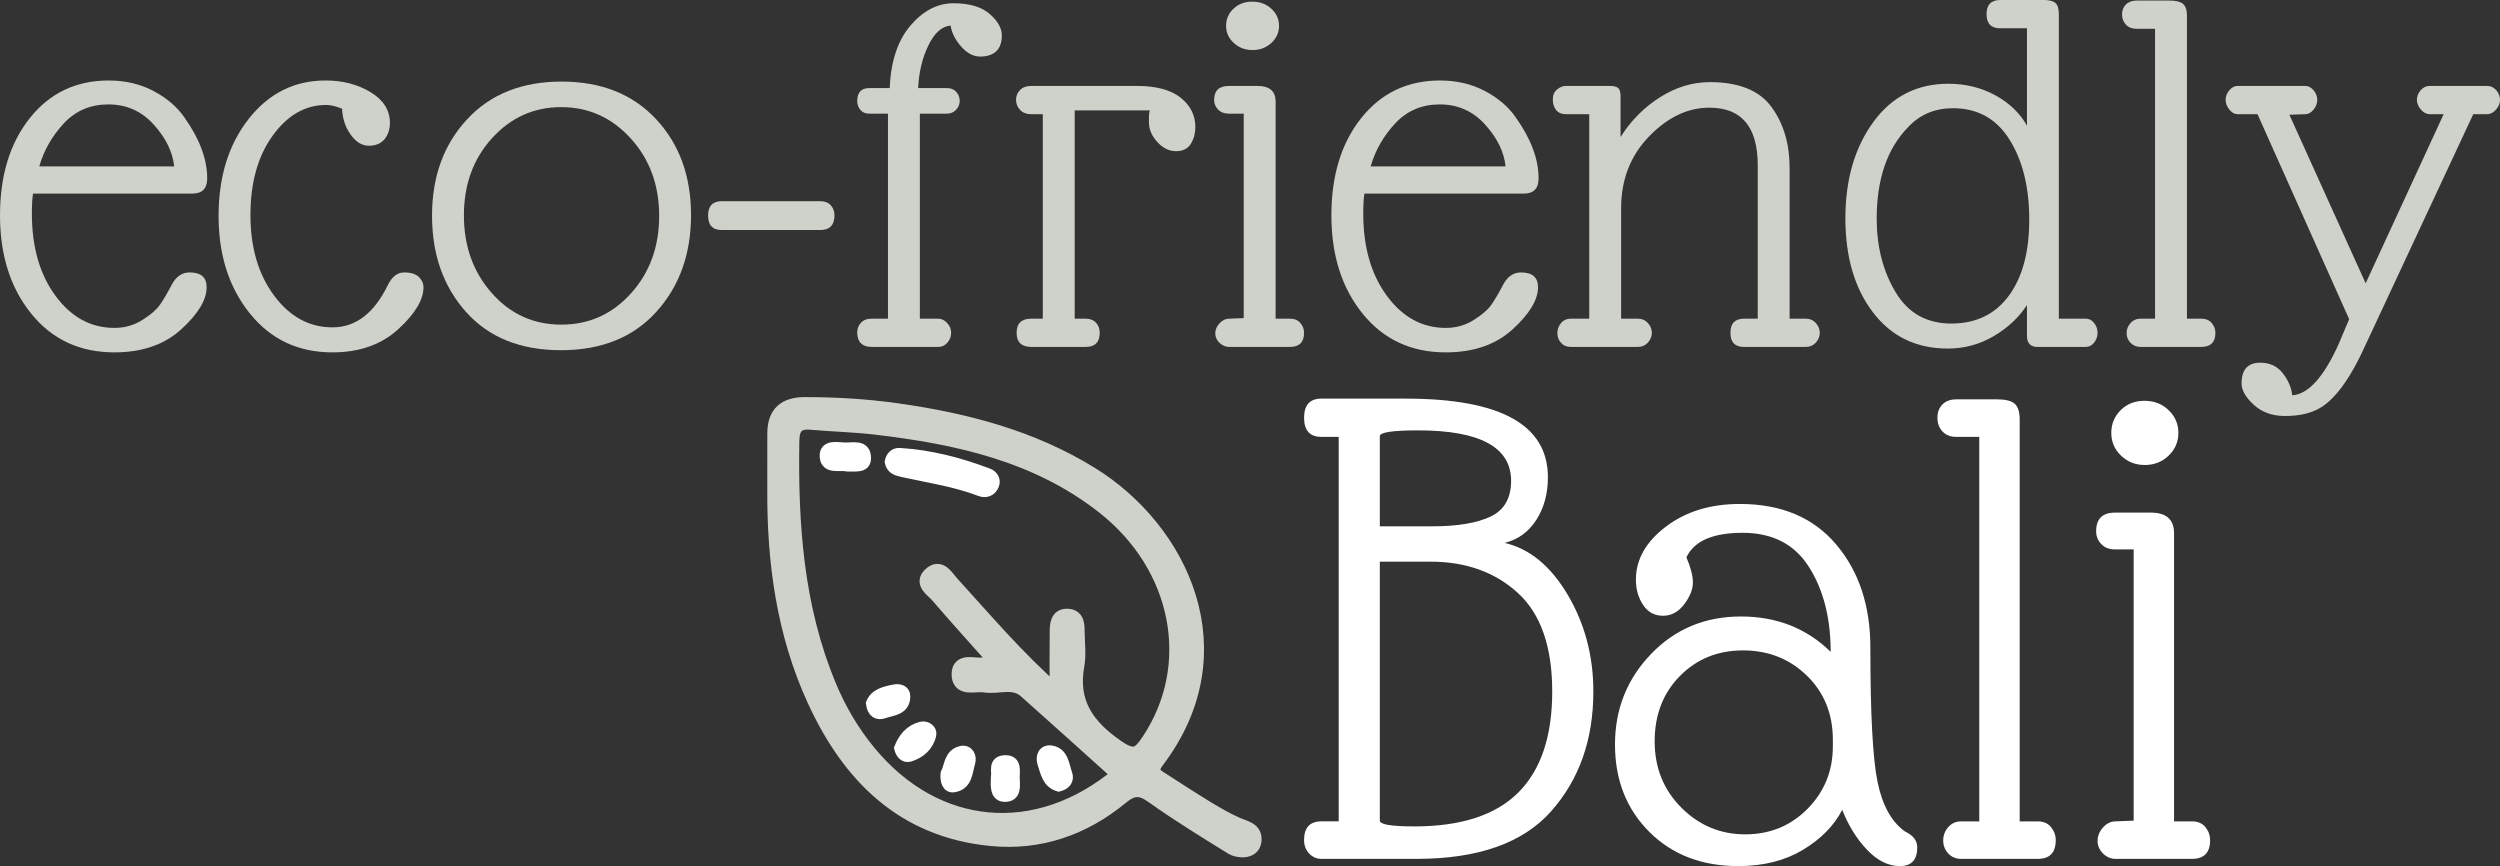 <?xml version="1.0" encoding="utf-8"?>
<!-- Generator: Adobe Illustrator 16.0.4, SVG Export Plug-In . SVG Version: 6.00 Build 0)  -->
<!DOCTYPE svg PUBLIC "-//W3C//DTD SVG 1.1//EN" "http://www.w3.org/Graphics/SVG/1.1/DTD/svg11.dtd">
<svg version="1.1" id="Layer_1" xmlns="http://www.w3.org/2000/svg" xmlns:xlink="http://www.w3.org/1999/xlink" x="0px" y="0px"
	 width="426.321px" height="147.693px" viewBox="0 0 426.321 147.693" enable-background="new 0 0 426.321 147.693"
	 xml:space="preserve">
<rect x="0" y="0" width="426.321" height="147.693" fill="#333333" stroke="none"/>
<g id="dark">
	<g>
		<path fill="#CFD2CA" d="M19.512,60.089c-5.89,0-10.614-2.193-14.172-6.583
			c-3.56-4.389-5.339-9.983-5.339-16.784c0-6.799,1.699-12.333,5.096-16.598
			c3.397-4.266,7.878-6.398,13.444-6.398c2.847,0,5.402,0.603,7.668,1.808
			c2.264,1.206,4.012,2.705,5.242,4.498c2.587,3.648,3.883,7.109,3.883,10.386
			c0,1.731-0.842,2.596-2.524,2.596H5.63C5.5,33.816,5.437,34.959,5.437,36.443
			c0,5.688,1.342,10.355,4.028,14.002c2.685,3.648,6.033,5.471,10.047,5.471
			c1.747,0,3.332-0.448,4.756-1.344c1.422-0.896,2.427-1.762,3.009-2.597
			c0.583-0.834,1.246-1.962,1.99-3.385c0.743-1.421,1.762-2.132,3.058-2.132
			c1.941,0,2.912,0.834,2.912,2.503c0,2.165-1.441,4.56-4.32,7.187
			C28.037,58.776,24.234,60.089,19.512,60.089z M26.209,21.236c-2.072-2.287-4.645-3.431-7.717-3.431
			c-3.074,0-5.615,1.083-7.62,3.246c-2.006,2.165-3.397,4.606-4.174,7.326h23.005
			C29.444,25.904,28.28,23.523,26.209,21.236z"/>
		<path fill="#CFD2CA" d="M68.918,46.458c1.165,0,2.005,0.264,2.524,0.788
			c0.517,0.526,0.777,1.098,0.777,1.715c0,2.165-1.441,4.56-4.32,7.187
			c-2.88,2.628-6.618,3.941-11.211,3.941c-5.824,0-10.517-2.209-14.075-6.63
			c-3.56-4.419-5.339-9.968-5.339-16.645c0-6.676,1.714-12.194,5.145-16.552
			c3.429-4.358,7.797-6.538,13.104-6.538c2.912,0,5.468,0.665,7.668,1.994
			c2.199,1.33,3.3,3.076,3.3,5.239c0,1.113-0.308,2.04-0.922,2.782
			c-0.616,0.742-1.505,1.113-2.669,1.113c-1.165,0-2.201-0.633-3.106-1.901
			c-0.907-1.267-1.392-2.735-1.456-4.405c-1.036-0.432-1.941-0.649-2.718-0.649
			c-3.56,0-6.601,1.748-9.125,5.239c-2.524,3.493-3.786,8.006-3.786,13.538
			c0,5.533,1.342,10.107,4.028,13.724c2.685,3.616,6.001,5.424,9.95,5.424
			c3.946,0,7.086-2.379,9.416-7.14C66.815,47.2,67.754,46.458,68.918,46.458z"/>
		<path fill="#CFD2CA" d="M73.674,36.768c0-6.645,1.99-12.115,5.97-16.413
			c3.98-4.296,9.351-6.444,16.114-6.444c6.761,0,12.134,2.133,16.113,6.398
			c3.98,4.265,5.97,9.722,5.97,16.366c0,6.646-1.975,12.147-5.921,16.506
			c-3.948,4.358-9.367,6.537-16.259,6.537s-12.279-2.163-16.162-6.491
			C75.616,48.9,73.674,43.414,73.674,36.768z M83.867,49.981c3.17,3.586,7.118,5.378,11.842,5.378
			c4.723,0,8.688-1.776,11.891-5.332c3.204-3.554,4.805-7.958,4.805-13.214
			c0-5.253-1.619-9.658-4.854-13.214c-3.237-3.554-7.183-5.332-11.843-5.332
			c-4.659,0-8.59,1.762-11.794,5.285c-3.203,3.524-4.805,7.914-4.805,13.167
			C79.11,41.977,80.695,46.397,83.867,49.981z"/>
		<path fill="#CFD2CA" d="M139.874,39.225h-16.793c-1.553,0-2.33-0.819-2.33-2.458
			c0-1.637,0.776-2.457,2.33-2.457h16.793c0.777,0,1.375,0.231,1.796,0.695
			c0.42,0.463,0.631,1.036,0.631,1.715C142.301,38.391,141.491,39.225,139.874,39.225z"/>
		<path fill="#CFD2CA" d="M155.26,4.359c2.167-2.534,4.611-3.802,7.329-3.802s4.771,0.603,6.164,1.808
			c1.391,1.206,2.087,2.427,2.087,3.663c0,1.237-0.325,2.148-0.971,2.735
			c-0.647,0.588-1.553,0.881-2.718,0.881c-1.165,0-2.25-0.571-3.252-1.715
			c-1.004-1.143-1.602-2.333-1.796-3.57c-1.489,0.125-2.751,1.252-3.786,3.385
			c-1.036,2.133-1.619,4.56-1.748,7.279h4.951c0.646,0,1.165,0.217,1.553,0.649
			c0.388,0.433,0.583,0.943,0.583,1.53c0,0.588-0.211,1.098-0.631,1.53
			c-0.422,0.433-0.922,0.649-1.505,0.649h-4.659v34.959h3.106c0.583,0,1.1,0.248,1.553,0.742
			c0.452,0.496,0.68,1.052,0.68,1.669c0,0.619-0.211,1.175-0.631,1.669
			c-0.422,0.496-0.956,0.742-1.602,0.742h-11.26c-1.684,0-2.524-0.834-2.524-2.504
			c0-0.617,0.209-1.159,0.631-1.623c0.42-0.463,1.051-0.695,1.893-0.695h2.718V19.381h-3.203
			c-0.648,0-1.15-0.216-1.505-0.649c-0.356-0.432-0.534-0.927-0.534-1.483
			c0-1.484,0.68-2.226,2.039-2.226h3.494C151.911,10.449,153.091,6.895,155.26,4.359z"/>
		<path fill="#CFD2CA" d="M183.263,18.825v35.515h1.844c0.777,0,1.375,0.232,1.796,0.695
			c0.42,0.464,0.631,1.036,0.631,1.715c0,1.608-0.81,2.411-2.427,2.411h-9.221
			c-1.684,0-2.524-0.803-2.524-2.411c0-1.606,0.84-2.411,2.524-2.411h1.941V19.474h-1.941
			c-0.842,0-1.49-0.246-1.941-0.742c-0.454-0.494-0.68-1.066-0.68-1.715
			c0-0.649,0.226-1.206,0.68-1.669c0.452-0.463,1.1-0.695,1.941-0.695h17.958
			c3.3,0,5.791,0.665,7.475,1.994c1.682,1.33,2.524,3.014,2.524,5.054
			c0,1.052-0.26,1.994-0.777,2.828c-0.519,0.835-1.359,1.252-2.524,1.252
			c-1.165,0-2.217-0.51-3.155-1.53c-0.938-1.02-1.424-2.101-1.456-3.246
			c-0.033-1.143,0.016-1.869,0.146-2.179H183.263z"/>
		<path fill="#CFD2CA" d="M212.092,19.381h-2.524c-0.776,0-1.392-0.231-1.844-0.695
			c-0.454-0.463-0.68-1.004-0.68-1.623c0-1.607,0.84-2.411,2.524-2.411h4.854
			c2.005,0,3.041,0.834,3.106,2.504v37.184h2.427c0.776,0,1.374,0.248,1.795,0.742
			c0.42,0.496,0.631,1.052,0.631,1.669c0,1.608-0.81,2.411-2.427,2.411h-10.29
			c-0.647,0-1.213-0.232-1.699-0.695c-0.485-0.464-0.728-1.004-0.728-1.623
			c0-0.617,0.243-1.189,0.728-1.715c0.485-0.524,1.051-0.788,1.699-0.788l2.427-0.093V19.381z
			 M213.548,0.279c1.293,0,2.378,0.403,3.252,1.206c0.874,0.804,1.31,1.778,1.31,2.921
			c0,1.145-0.437,2.119-1.31,2.921c-0.874,0.804-1.941,1.206-3.204,1.206
			c-1.262,0-2.33-0.401-3.203-1.206c-0.874-0.802-1.311-1.776-1.311-2.921
			c0-1.143,0.42-2.117,1.262-2.921C211.185,0.682,212.252,0.279,213.548,0.279z"/>
		<path fill="#CFD2CA" d="M246.55,60.089c-5.889,0-10.613-2.193-14.172-6.583
			c-3.56-4.389-5.339-9.983-5.339-16.784c0-6.799,1.698-12.333,5.096-16.598
			c3.397-4.266,7.878-6.398,13.444-6.398c2.847,0,5.402,0.603,7.669,1.808
			c2.265,1.206,4.012,2.705,5.241,4.498c2.588,3.648,3.883,7.109,3.883,10.386
			c0,1.731-0.842,2.596-2.523,2.596h-27.18c-0.13,0.804-0.194,1.947-0.194,3.431
			c0,5.688,1.343,10.355,4.028,14.002c2.685,3.648,6.034,5.471,10.047,5.471
			c1.747,0,3.332-0.448,4.757-1.344c1.423-0.896,2.427-1.762,3.009-2.597
			c0.583-0.834,1.245-1.962,1.99-3.385c0.743-1.421,1.763-2.132,3.058-2.132
			c1.941,0,2.912,0.834,2.912,2.503c0,2.165-1.44,4.56-4.319,7.187
			C255.076,58.776,251.274,60.089,246.55,60.089z M253.249,21.236
			c-2.072-2.287-4.645-3.431-7.717-3.431c-3.075,0-5.615,1.083-7.62,3.246
			c-2.007,2.165-3.397,4.606-4.174,7.326h23.005C256.484,25.904,255.319,23.523,253.249,21.236z"/>
		<path fill="#CFD2CA" d="M276.447,54.34h2.814c0.712,0,1.294,0.248,1.748,0.742
			c0.452,0.496,0.679,1.052,0.679,1.669c0,0.619-0.227,1.175-0.679,1.669
			c-0.454,0.496-1.036,0.742-1.748,0.742h-11.356c-0.713,0-1.279-0.232-1.699-0.695
			c-0.421-0.464-0.631-1.02-0.631-1.669c0-0.649,0.21-1.22,0.631-1.715
			c0.42-0.494,0.986-0.742,1.699-0.742h3.106V19.474h-3.98c-0.713,0-1.262-0.231-1.65-0.695
			c-0.388-0.463-0.582-1.066-0.582-1.808s0.242-1.313,0.728-1.715
			c0.485-0.401,0.986-0.603,1.505-0.603h7.475c0.711,0,1.196,0.125,1.456,0.371
			c0.258,0.248,0.389,0.711,0.389,1.391v6.955c1.747-2.782,3.979-5.038,6.697-6.77
			c2.718-1.73,5.564-2.596,8.542-2.596c4.917,0,8.412,1.407,10.483,4.219
			c2.07,2.813,3.106,6.291,3.106,10.432v25.686h2.718c0.712,0,1.294,0.248,1.748,0.742
			c0.451,0.496,0.679,1.052,0.679,1.669c0,0.619-0.228,1.175-0.679,1.669
			c-0.454,0.496-1.036,0.742-1.748,0.742h-10.483c-1.553,0-2.329-0.803-2.329-2.411
			c0-1.606,0.776-2.411,2.329-2.411h2.33V28.19c0-6.552-2.752-9.83-8.251-9.83
			c-3.688,0-7.12,1.639-10.29,4.915c-3.171,3.277-4.756,7.357-4.756,12.24V54.34z"/>
		<path fill="#CFD2CA" d="M351.093,54.34h4.562c0.582,0,1.067,0.248,1.456,0.742
			c0.388,0.496,0.582,1.052,0.582,1.669c0,0.619-0.194,1.175-0.582,1.669
			c-0.389,0.496-0.874,0.742-1.456,0.742h-8.154c-1.23,0-1.845-0.617-1.845-1.854v-5.286
			c-1.424,2.165-3.333,3.941-5.727,5.332c-2.396,1.391-4.984,2.086-7.766,2.086
			c-5.372,0-9.627-2.055-12.765-6.167c-3.14-4.11-4.708-9.459-4.708-16.042
			c0-6.584,1.585-12.055,4.757-16.413c3.17-4.358,7.44-6.537,12.812-6.537
			c2.912,0,5.565,0.649,7.96,1.947c2.394,1.298,4.206,3.029,5.436,5.192V4.823h-4.562
			c-1.554,0-2.33-0.803-2.33-2.411c0-1.606,0.776-2.411,2.33-2.411h7.474
			c0.906,0,1.554,0.171,1.941,0.51c0.389,0.34,0.583,0.974,0.583,1.901V54.34z M323.234,49.796
			c2.136,3.586,5.306,5.378,9.513,5.378c4.206,0,7.475-1.576,9.805-4.729
			c2.329-3.153,3.494-7.479,3.494-12.982c0-5.501-1.116-10.045-3.349-13.631
			c-2.232-3.584-5.453-5.378-9.659-5.378c-3.105,0-5.663,1.083-7.668,3.246
			c-3.56,3.648-5.339,8.841-5.339,15.579C320.031,42.039,321.098,46.211,323.234,49.796z"/>
		<path fill="#CFD2CA" d="M367.498,4.916h-3.105c-0.777,0-1.393-0.232-1.845-0.695
			c-0.453-0.464-0.68-1.051-0.68-1.762c0-0.71,0.227-1.282,0.68-1.715
			c0.452-0.432,1.067-0.649,1.845-0.649h5.532c1.1,0,1.877,0.185,2.33,0.556
			c0.452,0.371,0.68,1.052,0.68,2.04v51.65h2.427c0.776,0,1.374,0.248,1.796,0.742
			c0.42,0.496,0.631,1.052,0.631,1.669c0,1.608-0.811,2.411-2.427,2.411H365.071
			c-0.713,0-1.295-0.232-1.747-0.695c-0.453-0.464-0.68-1.02-0.68-1.669
			c0-0.649,0.227-1.22,0.68-1.715c0.452-0.494,1.034-0.742,1.747-0.742h2.427V4.916z"/>
		<path fill="#CFD2CA" d="M381.571,19.474c-0.519,0-0.987-0.262-1.407-0.788
			c-0.422-0.524-0.631-1.081-0.631-1.669c0-0.587,0.209-1.127,0.631-1.623
			c0.42-0.494,0.889-0.742,1.407-0.742h11.552c0.518,0,0.985,0.248,1.407,0.742
			c0.42,0.496,0.631,1.036,0.631,1.623c0,0.588-0.211,1.145-0.631,1.669
			c-0.422,0.526-0.89,0.788-1.407,0.788l-2.718,0.093l13.007,28.746l13.299-28.839h-2.33
			c-0.582,0-1.101-0.262-1.553-0.788c-0.453-0.524-0.68-1.081-0.68-1.669
			c0-0.587,0.21-1.127,0.631-1.623c0.421-0.494,0.954-0.742,1.602-0.742h9.707
			c0.646,0,1.181,0.248,1.602,0.742c0.421,0.496,0.632,1.036,0.632,1.623
			c0,0.588-0.228,1.145-0.68,1.669c-0.454,0.526-0.971,0.788-1.554,0.788h-2.329l-18.443,39.502
			c-2.718,5.996-5.501,9.644-8.349,10.942c-1.424,0.68-3.203,1.02-5.338,1.02
			c-2.136,0-3.9-0.634-5.291-1.901c-1.392-1.268-2.087-2.489-2.087-3.663
			c0-2.35,1.068-3.524,3.203-3.524c1.617,0,2.896,0.603,3.835,1.809
			c0.937,1.205,1.471,2.457,1.602,3.755c2.718-0.186,5.339-3.06,7.862-8.624l1.845-4.358
			l-15.629-34.959H381.571z"/>
	</g>
	<g>
		<path fill="#FFFFFF" d="M228.287,74.498h-2.953c-1.968,0-2.952-1.086-2.952-3.26
			c0-2.172,0.984-3.26,2.952-3.26h14.394c16.155,0,24.234,4.471,24.234,13.408
			c0,2.789-0.657,5.209-1.969,7.259c-1.312,2.051-3.117,3.363-5.412,3.937
			c4.263,0.983,7.852,3.937,10.764,8.856c2.91,4.921,4.367,10.416,4.367,16.484
			c0,8.202-2.398,15.008-7.196,20.421s-12.446,8.119-22.943,8.119H225.333
			c-0.82,0-1.518-0.308-2.091-0.923c-0.575-0.615-0.861-1.372-0.861-2.275
			c0-2.132,0.984-3.198,2.952-3.198h2.953V74.498z M235.298,89.751h8.98
			c4.263,0,7.565-0.554,9.902-1.66c2.338-1.107,3.506-3.137,3.506-6.09
			c0-5.739-5.289-8.611-15.869-8.611c-4.348,0-6.52,0.329-6.52,0.984V89.751z M235.298,95.78v44.163
			c0,0.657,1.968,0.983,5.904,0.983c7.954,0,13.859-1.926,17.715-5.781
			c3.854-3.854,5.782-9.596,5.782-17.223s-1.949-13.225-5.844-16.791
			c-3.896-3.568-8.878-5.352-14.946-5.352H235.298z"/>
		<path fill="#FFFFFF" d="M296.683,85.938c7.053,0,12.526,2.297,16.423,6.89
			c3.895,4.594,5.844,10.456,5.844,17.591c0,11.317,0.409,18.966,1.229,22.942
			c0.819,3.979,2.378,6.787,4.675,8.427c1.394,0.657,2.092,1.559,2.092,2.706
			c0,2.132-0.984,3.199-2.953,3.199c-1.968,0-3.834-0.923-5.597-2.769
			c-1.765-1.845-3.18-4.121-4.244-6.827c-1.396,2.706-3.629,4.982-6.704,6.827
			c-3.076,1.846-6.747,2.769-11.011,2.769c-6.233,0-11.298-1.947-15.192-5.844
			c-3.896-3.895-5.843-8.857-5.843-14.885c0-6.028,2.049-11.174,6.15-15.438
			c4.1-4.264,9.205-6.397,15.315-6.397c6.108,0,11.214,2.011,15.315,6.028
			c0-5.739-1.229-10.559-3.69-14.454c-2.46-3.895-6.233-5.844-11.317-5.844
			c-5.086,0-8.284,1.396-9.595,4.183c0.737,1.723,1.106,3.158,1.106,4.306
			c0,1.149-0.492,2.38-1.476,3.69c-0.984,1.312-2.195,1.968-3.629,1.968
			c-1.437,0-2.564-0.615-3.384-1.845c-0.82-1.23-1.229-2.664-1.229-4.306
			c0-3.444,1.701-6.458,5.104-9.042C287.476,87.23,291.68,85.938,296.683,85.938z M282.167,126.411
			c0,4.512,1.517,8.284,4.552,11.317c3.033,3.035,6.662,4.552,10.887,4.552
			c4.223,0,7.77-1.455,10.641-4.367c2.87-2.91,4.306-6.458,4.306-10.641v-1.107
			c0-4.429-1.476-8.077-4.429-10.948c-2.952-2.87-6.581-4.306-10.887-4.306
			s-7.895,1.457-10.764,4.367C283.601,118.19,282.167,121.901,282.167,126.411z"/>
		<path fill="#FFFFFF" d="M337.523,74.498h-3.937c-0.983,0-1.765-0.308-2.337-0.923
			c-0.575-0.615-0.861-1.394-0.861-2.337c0-0.942,0.286-1.701,0.861-2.275
			c0.572-0.573,1.354-0.861,2.337-0.861h7.013c1.394,0,2.377,0.246,2.952,0.738
			c0.572,0.492,0.861,1.396,0.861,2.706v68.521h3.075c0.984,0,1.741,0.328,2.275,0.983
			c0.533,0.657,0.8,1.396,0.8,2.215c0,2.134-1.026,3.198-3.075,3.198h-13.04
			c-0.903,0-1.642-0.308-2.214-0.923c-0.575-0.615-0.861-1.353-0.861-2.214s0.286-1.619,0.861-2.276
			c0.572-0.655,1.311-0.983,2.214-0.983h3.075V74.498z"/>
		<path fill="#FFFFFF" d="M363.848,93.688h-3.199c-0.983,0-1.765-0.308-2.337-0.922
			c-0.575-0.615-0.861-1.332-0.861-2.153c0-2.132,1.065-3.198,3.198-3.198h6.151
			c2.541,0,3.854,1.107,3.937,3.321v49.33h3.075c0.984,0,1.741,0.328,2.276,0.983
			c0.532,0.657,0.799,1.396,0.799,2.215c0,2.134-1.026,3.198-3.075,3.198h-13.04
			c-0.82,0-1.537-0.308-2.152-0.923s-0.923-1.332-0.923-2.152c0-0.819,0.308-1.578,0.923-2.276
			c0.615-0.695,1.332-1.045,2.152-1.045l3.076-0.123V93.688z M365.693,68.347
			c1.64,0,3.014,0.534,4.121,1.599c1.107,1.067,1.661,2.358,1.661,3.875
			c0,1.519-0.554,2.81-1.661,3.875c-1.107,1.067-2.46,1.599-4.06,1.599s-2.952-0.532-4.06-1.599
			c-1.107-1.065-1.66-2.356-1.66-3.875c0-1.517,0.532-2.808,1.599-3.875
			C362.699,68.881,364.051,68.347,365.693,68.347z"/>
	</g>
	<g>
		<path fill-rule="evenodd" clip-rule="evenodd" fill="#CFD2CA" stroke="#CFD2CA" stroke-width="2.6" stroke-miterlimit="10" d="
			M132.149,73.939c0.003-3.433,1.727-4.931,5.153-4.924c5.213,0.011,10.396,0.305,15.554,1.034
			c11.717,1.651,22.988,4.547,33.208,10.873c15.295,9.467,25.279,30.178,11.207,48.776
			c-1.519,2.007-0.305,2.58,0.999,3.421c5.989,3.858,9.326,6.049,12.634,7.537
			c1.307,0.588,3.166,0.784,2.913,2.784c-0.244,1.926-2.795,1.587-3.696,1.024
			c-4.538-2.818-9.109-5.611-13.455-8.71c-2.117-1.511-3.458-1.541-5.518,0.16
			c-6.38,5.255-13.816,7.86-22.104,7.061c-15.021-1.451-24.208-10.724-30.139-23.683
			c-5.165-11.286-6.825-23.377-6.758-35.709C132.148,80.368,132.146,77.154,132.149,73.939z
			 M174.939,117.754c-2.098-1.863-4.7-0.593-7.041-0.968c-1.63-0.261-4.349,0.855-4.323-1.846
			c0.021-2.407,2.599-1.29,4.105-1.535c0.594-0.1,1.218-0.018,2.782-0.018
			c-3.852-4.323-7.269-8.076-10.571-11.927c-0.791-0.923-2.681-1.971-1.271-3.37
			c1.662-1.654,2.665,0.333,3.619,1.383c5.641,6.192,11.043,12.612,18.051,18.811
			c0-3.99-0.025-7.262,0.013-10.53c0.015-1.228,0.069-2.725,1.759-2.646
			c1.646,0.074,1.594,1.557,1.605,2.791c0.016,1.838,0.281,3.729-0.042,5.51
			c-1.178,6.439,1.703,10.477,6.844,14.035c2.94,2.032,3.876,1.293,5.487-1.128
			c8.542-12.828,5.32-29.747-7.778-39.994c-11.402-8.92-24.916-11.858-38.846-13.5
			c-3.647-0.429-7.335-0.508-10.998-0.835c-2.384-0.215-3.283,0.791-3.322,3.149
			c-0.241,14.311,0.723,28.423,6.312,41.852c1.716,4.125,3.953,7.93,6.797,11.372
			c11.478,13.894,28.752,15.462,42.78,3.712C185.399,127.131,180.19,122.416,174.939,117.754z"/>
		<path fill-rule="evenodd" clip-rule="evenodd" fill="#FFFFFF" stroke="#FFFFFF" stroke-width="2" stroke-miterlimit="10" d="
			M151.867,78.76c0.213,1.094,1.029,1.371,1.984,1.584c4.454,0.986,8.993,1.638,13.291,3.278
			c0.965,0.369,1.853,0.051,2.245-0.967c0.334-0.864-0.224-1.546-0.929-1.812
			c-4.859-1.839-9.854-3.147-15.063-3.454C152.552,77.338,152.038,77.925,151.867,78.76z"/>
		<path fill-rule="evenodd" clip-rule="evenodd" fill="#FFFFFF" stroke="#FFFFFF" stroke-width="2" stroke-miterlimit="10" d="
			M161.393,131.931c-0.116,1.192,0.207,2.329,1.226,2.184c2.247-0.32,2.218-2.53,2.702-4.152
			c0.272-0.915-0.246-2.01-1.391-1.761C161.944,128.638,162.054,130.689,161.393,131.931z"/>
		<path fill-rule="evenodd" clip-rule="evenodd" fill="#FFFFFF" stroke="#FFFFFF" stroke-width="2" stroke-miterlimit="10" d="
			M144.549,79.405c1.197-0.058,2.98,0.357,2.986-1.262c0.008-2.295-2.135-1.618-3.524-1.683
			c-1.285-0.062-3.357-0.517-3.229,1.405C140.923,79.94,143.182,79.102,144.549,79.405z"/>
		<path fill-rule="evenodd" clip-rule="evenodd" fill="#FFFFFF" stroke="#FFFFFF" stroke-width="2" stroke-miterlimit="10" d="
			M153.478,127.583c0.247,0.97,0.855,1.562,1.646,1.311c1.778-0.568,3.154-1.773,3.547-3.641
			c0.161-0.758-0.759-1.394-1.546-1.195C155.239,124.53,154.136,125.915,153.478,127.583z"/>
		<path fill-rule="evenodd" clip-rule="evenodd" fill="#FFFFFF" stroke="#FFFFFF" stroke-width="2" stroke-miterlimit="10" d="
			M148.662,119.956c0.2,1.551,1.073,1.906,2.013,1.567c1.462-0.525,3.547-0.49,3.555-2.795
			c0.005-0.978-0.939-1.151-1.686-1.012C150.923,118.019,149.288,118.4,148.662,119.956z"/>
		<path fill-rule="evenodd" clip-rule="evenodd" fill="#FFFFFF" stroke="#FFFFFF" stroke-width="2" stroke-miterlimit="10" d="
			M180.542,133.985c1.137-0.304,1.674-1.036,1.312-2.016c-0.542-1.465-0.596-3.484-2.532-3.836
			c-1.296-0.236-1.812,0.856-1.403,2.069C178.427,131.717,178.707,133.456,180.542,133.985z"/>
		<path fill-rule="evenodd" clip-rule="evenodd" fill="#FFFFFF" stroke="#FFFFFF" stroke-width="2" stroke-miterlimit="10" d="
			M169.977,132.454c-0.078,1.654-0.151,3.282,1.371,3.288c1.946,0.005,1.559-1.859,1.543-3.149
			c-0.012-1.118,0.382-2.784-1.376-2.811C169.34,129.754,170.209,131.695,169.977,132.454z"/>
	</g>
</g>
<g id="light" display="none">
	<g display="inline">
		<path fill="#515C3E" d="M19.511,60.088c-5.89,0-10.614-2.193-14.172-6.583C1.779,49.116,0,43.521,0,36.72
			c0-6.799,1.699-12.333,5.096-16.598c3.397-4.266,7.878-6.398,13.444-6.398
			c2.847,0,5.402,0.603,7.668,1.808c2.264,1.206,4.012,2.705,5.242,4.498
			c2.587,3.648,3.883,7.109,3.883,10.386c0,1.731-0.842,2.596-2.524,2.596H5.63
			c-0.13,0.804-0.194,1.947-0.194,3.431c0,5.688,1.342,10.355,4.028,14.002
			c2.685,3.648,6.033,5.471,10.047,5.471c1.747,0,3.332-0.448,4.756-1.344
			c1.422-0.896,2.427-1.762,3.009-2.597c0.583-0.834,1.246-1.962,1.99-3.385
			c0.743-1.421,1.762-2.132,3.058-2.132c1.941,0,2.912,0.834,2.912,2.503
			c0,2.165-1.441,4.56-4.32,7.187C28.037,58.775,24.234,60.088,19.511,60.088z M26.209,21.235
			c-2.072-2.287-4.645-3.431-7.717-3.431c-3.074,0-5.615,1.083-7.62,3.246
			c-2.006,2.165-3.397,4.606-4.174,7.326h23.005C29.444,25.903,28.279,23.522,26.209,21.235z"/>
		<path fill="#515C3E" d="M68.918,46.457c1.165,0,2.005,0.264,2.524,0.788
			c0.517,0.526,0.777,1.098,0.777,1.715c0,2.165-1.441,4.56-4.32,7.187
			c-2.88,2.628-6.618,3.941-11.211,3.941c-5.824,0-10.517-2.209-14.075-6.63
			c-3.56-4.419-5.339-9.968-5.339-16.645c0-6.676,1.714-12.194,5.145-16.552
			c3.429-4.358,7.797-6.538,13.104-6.538c2.912,0,5.468,0.665,7.668,1.994
			c2.199,1.33,3.3,3.076,3.3,5.239c0,1.113-0.308,2.04-0.922,2.782
			c-0.616,0.742-1.505,1.113-2.669,1.113c-1.165,0-2.201-0.633-3.106-1.901
			c-0.907-1.267-1.392-2.735-1.456-4.405c-1.036-0.432-1.941-0.649-2.718-0.649
			c-3.56,0-6.601,1.748-9.125,5.239c-2.524,3.493-3.786,8.006-3.786,13.538
			c0,5.533,1.342,10.107,4.028,13.724c2.685,3.616,6.001,5.424,9.95,5.424
			c3.946,0,7.086-2.379,9.416-7.14C66.814,47.199,67.753,46.457,68.918,46.457z"/>
		<path fill="#515C3E" d="M73.674,36.767c0-6.645,1.99-12.115,5.97-16.413
			c3.98-4.296,9.351-6.444,16.114-6.444c6.761,0,12.134,2.133,16.113,6.398
			c3.98,4.265,5.97,9.722,5.97,16.366c0,6.646-1.975,12.147-5.921,16.506
			c-3.948,4.358-9.367,6.537-16.259,6.537s-12.279-2.163-16.162-6.491
			C75.615,48.899,73.674,43.413,73.674,36.767z M83.866,49.98c3.17,3.586,7.118,5.378,11.842,5.378
			c4.723,0,8.688-1.776,11.891-5.332c3.204-3.554,4.805-7.958,4.805-13.214
			c0-5.253-1.619-9.658-4.854-13.214c-3.237-3.554-7.183-5.332-11.843-5.332
			c-4.659,0-8.59,1.762-11.794,5.285c-3.203,3.524-4.805,7.914-4.805,13.167
			C79.11,41.976,80.695,46.396,83.866,49.98z"/>
		<path fill="#515C3E" d="M139.874,39.224h-16.793c-1.553,0-2.33-0.819-2.33-2.458
			c0-1.637,0.776-2.457,2.33-2.457h16.793c0.777,0,1.375,0.231,1.796,0.695
			c0.42,0.463,0.631,1.036,0.631,1.715C142.3,38.39,141.491,39.224,139.874,39.224z"/>
		<path fill="#515C3E" d="M155.259,4.358c2.167-2.534,4.611-3.802,7.329-3.802s4.771,0.603,6.164,1.808
			c1.391,1.206,2.087,2.427,2.087,3.663c0,1.237-0.325,2.148-0.971,2.735
			c-0.647,0.588-1.553,0.881-2.718,0.881c-1.165,0-2.25-0.571-3.252-1.715
			c-1.004-1.143-1.602-2.333-1.796-3.57c-1.489,0.125-2.751,1.252-3.786,3.385
			c-1.036,2.133-1.619,4.56-1.748,7.279h4.951c0.646,0,1.165,0.217,1.553,0.649
			c0.388,0.433,0.583,0.943,0.583,1.53c0,0.588-0.211,1.098-0.631,1.53
			c-0.422,0.433-0.922,0.649-1.505,0.649h-4.659v34.959h3.106c0.583,0,1.1,0.248,1.553,0.742
			c0.452,0.496,0.68,1.052,0.68,1.669c0,0.619-0.211,1.175-0.631,1.669
			c-0.422,0.496-0.956,0.742-1.602,0.742h-11.26c-1.684,0-2.524-0.834-2.524-2.504
			c0-0.617,0.209-1.159,0.631-1.623c0.42-0.463,1.051-0.695,1.893-0.695h2.718V19.38h-3.203
			c-0.648,0-1.15-0.216-1.505-0.649c-0.356-0.432-0.534-0.927-0.534-1.483
			c0-1.484,0.68-2.226,2.039-2.226h3.494C151.91,10.448,153.09,6.894,155.259,4.358z"/>
		<path fill="#515C3E" d="M183.263,18.824v35.515h1.844c0.777,0,1.375,0.232,1.796,0.695
			c0.42,0.464,0.631,1.036,0.631,1.715c0,1.608-0.81,2.411-2.427,2.411h-9.221
			c-1.684,0-2.524-0.803-2.524-2.411c0-1.606,0.84-2.411,2.524-2.411h1.941V19.473h-1.941
			c-0.842,0-1.49-0.246-1.941-0.742c-0.454-0.494-0.68-1.066-0.68-1.715
			c0-0.649,0.226-1.206,0.68-1.669c0.452-0.463,1.1-0.695,1.941-0.695h17.958
			c3.3,0,5.791,0.665,7.475,1.994c1.682,1.33,2.524,3.014,2.524,5.054
			c0,1.052-0.26,1.994-0.777,2.828c-0.519,0.835-1.359,1.252-2.524,1.252
			c-1.165,0-2.217-0.51-3.155-1.53c-0.938-1.02-1.424-2.101-1.456-3.246
			c-0.033-1.143,0.016-1.869,0.146-2.179H183.263z"/>
		<path fill="#515C3E" d="M212.091,19.38h-2.524c-0.776,0-1.392-0.231-1.844-0.695
			c-0.454-0.463-0.68-1.004-0.68-1.623c0-1.607,0.84-2.411,2.524-2.411h4.854
			c2.005,0,3.041,0.834,3.106,2.504v37.184h2.427c0.776,0,1.374,0.248,1.795,0.742
			c0.42,0.496,0.631,1.052,0.631,1.669c0,1.608-0.81,2.411-2.427,2.411h-10.29
			c-0.647,0-1.213-0.232-1.699-0.695c-0.485-0.464-0.728-1.004-0.728-1.623
			c0-0.617,0.243-1.189,0.728-1.715c0.485-0.524,1.051-0.788,1.699-0.788l2.427-0.093V19.38z
			 M213.547,0.278c1.293,0,2.378,0.403,3.252,1.206c0.874,0.804,1.31,1.778,1.31,2.921
			c0,1.145-0.437,2.119-1.31,2.921c-0.874,0.804-1.941,1.206-3.204,1.206
			c-1.262,0-2.33-0.401-3.203-1.206c-0.874-0.802-1.311-1.776-1.311-2.921
			c0-1.143,0.42-2.117,1.262-2.921C211.184,0.681,212.252,0.278,213.547,0.278z"/>
		<path fill="#515C3E" d="M246.549,60.088c-5.889,0-10.613-2.193-14.172-6.583
			c-3.559-4.389-5.338-9.983-5.338-16.784c0-6.799,1.698-12.333,5.096-16.598
			c3.396-4.266,7.877-6.398,13.443-6.398c2.848,0,5.402,0.603,7.67,1.808
			c2.264,1.206,4.012,2.705,5.24,4.498c2.588,3.648,3.883,7.109,3.883,10.386
			c0,1.731-0.842,2.596-2.523,2.596h-27.18c-0.129,0.804-0.193,1.947-0.193,3.431
			c0,5.688,1.342,10.355,4.027,14.002c2.686,3.648,6.035,5.471,10.047,5.471
			c1.748,0,3.332-0.448,4.758-1.344c1.422-0.896,2.426-1.762,3.008-2.597
			c0.584-0.834,1.246-1.962,1.99-3.385c0.744-1.421,1.764-2.132,3.059-2.132
			c1.941,0,2.912,0.834,2.912,2.503c0,2.165-1.441,4.56-4.32,7.187
			C255.075,58.775,251.274,60.088,246.549,60.088z M253.249,21.235
			c-2.072-2.287-4.645-3.431-7.717-3.431c-3.076,0-5.615,1.083-7.621,3.246
			c-2.006,2.165-3.396,4.606-4.174,7.326h23.006C256.483,25.903,255.319,23.522,253.249,21.235z"/>
		<path fill="#515C3E" d="M276.446,54.339h2.814c0.713,0,1.295,0.248,1.748,0.742
			c0.453,0.496,0.68,1.052,0.68,1.669c0,0.619-0.227,1.175-0.68,1.669
			c-0.453,0.496-1.035,0.742-1.748,0.742h-11.355c-0.713,0-1.279-0.232-1.699-0.695
			c-0.422-0.464-0.631-1.02-0.631-1.669c0-0.649,0.209-1.22,0.631-1.715
			c0.42-0.494,0.986-0.742,1.699-0.742h3.105V19.473h-3.98c-0.713,0-1.262-0.231-1.65-0.695
			c-0.387-0.463-0.582-1.066-0.582-1.808s0.242-1.313,0.729-1.715
			c0.484-0.401,0.986-0.603,1.504-0.603h7.475c0.711,0,1.197,0.125,1.457,0.371
			c0.258,0.248,0.389,0.711,0.389,1.391v6.955c1.746-2.782,3.979-5.038,6.697-6.77
			c2.717-1.73,5.564-2.596,8.541-2.596c4.918,0,8.412,1.407,10.484,4.219
			c2.07,2.813,3.105,6.291,3.105,10.432v25.686h2.719c0.711,0,1.293,0.248,1.748,0.742
			c0.451,0.496,0.678,1.052,0.678,1.669c0,0.619-0.227,1.175-0.678,1.669
			c-0.455,0.496-1.037,0.742-1.748,0.742H297.413c-1.553,0-2.328-0.803-2.328-2.411
			c0-1.606,0.775-2.411,2.328-2.411h2.33V28.189c0-6.552-2.752-9.83-8.25-9.83
			c-3.689,0-7.121,1.639-10.291,4.915c-3.17,3.277-4.756,7.357-4.756,12.24V54.339z"/>
		<path fill="#515C3E" d="M351.092,54.339h4.562c0.582,0,1.068,0.248,1.457,0.742
			c0.387,0.496,0.582,1.052,0.582,1.669c0,0.619-0.195,1.175-0.582,1.669
			c-0.389,0.496-0.875,0.742-1.457,0.742h-8.154c-1.23,0-1.844-0.617-1.844-1.854v-5.286
			c-1.424,2.165-3.334,3.941-5.727,5.332c-2.396,1.391-4.984,2.086-7.766,2.086
			c-5.373,0-9.627-2.055-12.766-6.167c-3.139-4.11-4.707-9.459-4.707-16.042
			c0-6.584,1.584-12.055,4.756-16.413c3.17-4.358,7.441-6.537,12.812-6.537
			c2.912,0,5.566,0.649,7.961,1.947c2.393,1.298,4.205,3.029,5.436,5.192V4.822h-4.562
			c-1.553,0-2.33-0.803-2.33-2.411C338.764,0.804,339.541,0,341.094,0h7.475
			c0.906,0,1.553,0.171,1.941,0.51c0.389,0.34,0.582,0.974,0.582,1.901V54.339z M323.233,49.795
			c2.137,3.586,5.307,5.378,9.514,5.378c4.205,0,7.475-1.576,9.805-4.729
			c2.328-3.153,3.494-7.479,3.494-12.982c0-5.501-1.117-10.045-3.35-13.631
			c-2.232-3.584-5.453-5.378-9.658-5.378c-3.105,0-5.664,1.083-7.668,3.246
			c-3.561,3.648-5.34,8.841-5.34,15.579C320.03,42.038,321.098,46.21,323.233,49.795z"/>
		<path fill="#515C3E" d="M367.497,4.915h-3.105c-0.777,0-1.393-0.232-1.844-0.695
			c-0.453-0.464-0.68-1.051-0.68-1.762c0-0.71,0.227-1.282,0.68-1.715
			c0.451-0.432,1.066-0.649,1.844-0.649h5.533c1.1,0,1.877,0.185,2.33,0.556
			c0.451,0.371,0.68,1.052,0.68,2.04v51.65h2.426c0.777,0,1.375,0.248,1.797,0.742
			c0.42,0.496,0.631,1.052,0.631,1.669c0,1.608-0.811,2.411-2.428,2.411H365.071
			c-0.713,0-1.295-0.232-1.748-0.695c-0.453-0.464-0.68-1.02-0.68-1.669
			c0-0.649,0.227-1.22,0.68-1.715c0.453-0.494,1.035-0.742,1.748-0.742h2.426V4.915z"/>
		<path fill="#515C3E" d="M381.571,19.473c-0.52,0-0.988-0.262-1.408-0.788
			c-0.422-0.524-0.631-1.081-0.631-1.669c0-0.587,0.209-1.127,0.631-1.623
			c0.42-0.494,0.889-0.742,1.408-0.742h11.551c0.518,0,0.986,0.248,1.408,0.742
			c0.42,0.496,0.631,1.036,0.631,1.623c0,0.588-0.211,1.145-0.631,1.669
			c-0.422,0.526-0.891,0.788-1.408,0.788l-2.717,0.093l13.006,28.746l13.299-28.839h-2.33
			c-0.582,0-1.1-0.262-1.553-0.788c-0.453-0.524-0.68-1.081-0.68-1.669
			c0-0.587,0.211-1.127,0.631-1.623c0.422-0.494,0.955-0.742,1.602-0.742h9.707
			c0.646,0,1.182,0.248,1.602,0.742c0.422,0.496,0.633,1.036,0.633,1.623
			c0,0.588-0.229,1.145-0.68,1.669c-0.455,0.526-0.971,0.788-1.555,0.788h-2.328L403.315,58.975
			c-2.719,5.996-5.502,9.644-8.35,10.942c-1.424,0.68-3.203,1.02-5.338,1.02
			s-3.9-0.634-5.291-1.901c-1.391-1.268-2.086-2.489-2.086-3.663c0-2.35,1.068-3.524,3.203-3.524
			c1.617,0,2.895,0.603,3.834,1.809c0.938,1.205,1.471,2.457,1.602,3.755
			c2.719-0.186,5.34-3.06,7.863-8.624l1.844-4.358l-15.629-34.959H381.571z"/>
	</g>
	<g display="inline">
		<path fill="#2C3322" d="M228.286,74.497h-2.953c-1.968,0-2.952-1.086-2.952-3.26
			c0-2.172,0.984-3.26,2.952-3.26h14.394c16.154,0,24.234,4.471,24.234,13.408
			c0,2.789-0.658,5.209-1.969,7.259c-1.312,2.051-3.117,3.363-5.412,3.937
			c4.262,0.983,7.852,3.937,10.764,8.856c2.91,4.921,4.367,10.416,4.367,16.484
			c0,8.202-2.398,15.008-7.197,20.421c-4.797,5.413-12.445,8.119-22.943,8.119h-16.238
			c-0.82,0-1.518-0.308-2.091-0.923c-0.575-0.615-0.861-1.372-0.861-2.275
			c0-2.132,0.984-3.198,2.952-3.198h2.953V74.497z M235.297,89.75h8.98
			c4.264,0,7.566-0.554,9.902-1.66c2.338-1.107,3.506-3.137,3.506-6.09
			c0-5.739-5.289-8.611-15.869-8.611c-4.348,0-6.52,0.329-6.52,0.984V89.75z M235.297,95.779v44.163
			c0,0.657,1.969,0.983,5.904,0.983c7.955,0,13.859-1.926,17.715-5.781
			c3.855-3.854,5.783-9.596,5.783-17.223s-1.949-13.225-5.844-16.791
			c-3.896-3.568-8.879-5.352-14.947-5.352H235.297z"/>
		<path fill="#2C3322" d="M296.682,85.937c7.053,0,12.527,2.297,16.424,6.89
			c3.895,4.594,5.844,10.456,5.844,17.591c0,11.317,0.408,18.966,1.229,22.942
			c0.82,3.979,2.379,6.787,4.676,8.427c1.393,0.657,2.092,1.559,2.092,2.706
			c0,2.132-0.984,3.199-2.953,3.199s-3.834-0.923-5.598-2.769c-1.764-1.845-3.18-4.121-4.244-6.827
			c-1.395,2.706-3.629,4.982-6.703,6.827c-3.076,1.846-6.748,2.769-11.012,2.769
			c-6.232,0-11.297-1.947-15.191-5.844c-3.896-3.895-5.844-8.857-5.844-14.885
			c0-6.028,2.049-11.174,6.15-15.438c4.1-4.264,9.205-6.397,15.316-6.397
			c6.107,0,11.213,2.011,15.314,6.028c0-5.739-1.229-10.559-3.689-14.454
			c-2.461-3.895-6.234-5.844-11.318-5.844c-5.086,0-8.283,1.396-9.594,4.183
			c0.736,1.723,1.105,3.158,1.105,4.306c0,1.149-0.492,2.38-1.475,3.69
			c-0.984,1.312-2.195,1.968-3.629,1.968c-1.438,0-2.564-0.615-3.385-1.845
			c-0.82-1.23-1.229-2.664-1.229-4.306c0-3.444,1.701-6.458,5.104-9.042
			C287.475,87.229,291.68,85.937,296.682,85.937z M282.166,126.41c0,4.512,1.518,8.284,4.553,11.317
			c3.033,3.035,6.662,4.552,10.887,4.552c4.223,0,7.77-1.455,10.641-4.367
			c2.869-2.91,4.305-6.458,4.305-10.641v-1.107c0-4.429-1.475-8.077-4.428-10.948
			c-2.953-2.87-6.582-4.306-10.887-4.306c-4.307,0-7.895,1.457-10.764,4.367
			C283.6,118.189,282.166,121.9,282.166,126.41z"/>
		<path fill="#2C3322" d="M337.522,74.497h-3.936c-0.984,0-1.766-0.308-2.338-0.923
			c-0.574-0.615-0.861-1.394-0.861-2.337c0-0.942,0.287-1.701,0.861-2.275
			c0.572-0.573,1.354-0.861,2.338-0.861h7.012c1.395,0,2.377,0.246,2.953,0.738
			c0.572,0.492,0.861,1.396,0.861,2.706v68.521h3.074c0.984,0,1.742,0.328,2.275,0.983
			c0.533,0.657,0.801,1.396,0.801,2.215c0,2.134-1.027,3.198-3.076,3.198h-13.039
			c-0.904,0-1.643-0.308-2.215-0.923c-0.574-0.615-0.861-1.353-0.861-2.214s0.287-1.619,0.861-2.276
			c0.572-0.655,1.311-0.983,2.215-0.983h3.074V74.497z"/>
		<path fill="#2C3322" d="M363.848,93.687h-3.199c-0.984,0-1.766-0.308-2.338-0.922
			c-0.574-0.615-0.861-1.332-0.861-2.153c0-2.132,1.066-3.198,3.199-3.198h6.15
			c2.541,0,3.854,1.107,3.938,3.321v49.33h3.074c0.984,0,1.742,0.328,2.277,0.983
			c0.531,0.657,0.799,1.396,0.799,2.215c0,2.134-1.027,3.198-3.076,3.198h-13.039
			c-0.82,0-1.537-0.308-2.152-0.923s-0.924-1.332-0.924-2.152c0-0.819,0.309-1.578,0.924-2.276
			c0.615-0.695,1.332-1.045,2.152-1.045l3.076-0.123V93.687z M365.692,68.346
			c1.641,0,3.014,0.534,4.121,1.599c1.107,1.067,1.662,2.358,1.662,3.875
			c0,1.519-0.555,2.81-1.662,3.875c-1.107,1.067-2.459,1.599-4.059,1.599s-2.953-0.532-4.061-1.599
			c-1.107-1.065-1.66-2.356-1.66-3.875c0-1.517,0.533-2.808,1.6-3.875
			C362.698,68.88,364.051,68.346,365.692,68.346z"/>
	</g>
	<g display="inline">
		<path fill-rule="evenodd" clip-rule="evenodd" fill="#515C3E" stroke="#515C3E" stroke-width="2.6" stroke-miterlimit="10" d="
			M132.149,73.938c0.003-3.433,1.727-4.931,5.153-4.924c5.213,0.011,10.396,0.305,15.554,1.034
			c11.717,1.651,22.988,4.547,33.208,10.873c15.295,9.467,25.279,30.178,11.207,48.776
			c-1.519,2.007-0.305,2.58,0.999,3.421c5.989,3.858,9.326,6.049,12.634,7.537
			c1.307,0.588,3.166,0.784,2.913,2.784c-0.244,1.926-2.795,1.587-3.696,1.024
			c-4.538-2.818-9.109-5.611-13.455-8.71c-2.117-1.511-3.458-1.541-5.518,0.16
			c-6.38,5.255-13.816,7.86-22.104,7.061c-15.021-1.451-24.208-10.724-30.139-23.683
			c-5.165-11.286-6.825-23.377-6.758-35.709C132.148,80.367,132.146,77.153,132.149,73.938z
			 M174.938,117.753c-2.098-1.863-4.7-0.593-7.041-0.968c-1.63-0.261-4.349,0.855-4.323-1.846
			c0.021-2.407,2.599-1.29,4.105-1.535c0.594-0.1,1.218-0.018,2.782-0.018
			c-3.852-4.323-7.269-8.076-10.571-11.927c-0.791-0.923-2.681-1.971-1.271-3.37
			c1.662-1.654,2.665,0.333,3.619,1.383c5.641,6.192,11.043,12.612,18.051,18.811
			c0-3.99-0.025-7.262,0.013-10.53c0.015-1.228,0.069-2.725,1.759-2.646
			c1.646,0.074,1.594,1.557,1.605,2.791c0.016,1.838,0.281,3.729-0.042,5.51
			c-1.178,6.439,1.703,10.477,6.844,14.035c2.94,2.032,3.876,1.293,5.487-1.128
			c8.542-12.828,5.32-29.747-7.778-39.994c-11.402-8.92-24.916-11.858-38.846-13.5
			c-3.647-0.429-7.335-0.508-10.998-0.835c-2.384-0.215-3.283,0.791-3.322,3.149
			c-0.241,14.311,0.723,28.423,6.312,41.852c1.716,4.125,3.953,7.93,6.797,11.372
			c11.478,13.894,28.752,15.462,42.78,3.712C185.398,127.13,180.19,122.416,174.938,117.753z"/>
		<path fill-rule="evenodd" clip-rule="evenodd" fill="#2B3222" stroke="#2C3322" stroke-width="2" stroke-miterlimit="10" d="
			M151.867,78.759c0.213,1.094,1.029,1.371,1.984,1.584c4.454,0.986,8.993,1.638,13.291,3.278
			c0.965,0.369,1.853,0.051,2.245-0.967c0.334-0.864-0.224-1.546-0.929-1.812
			c-4.859-1.839-9.854-3.147-15.063-3.454C152.552,77.337,152.037,77.924,151.867,78.759z"/>
		<path fill-rule="evenodd" clip-rule="evenodd" fill="#2B3222" stroke="#2C3322" stroke-width="2" stroke-miterlimit="10" d="
			M161.393,131.93c-0.116,1.192,0.207,2.329,1.226,2.184c2.247-0.32,2.218-2.53,2.702-4.152
			c0.272-0.915-0.246-2.01-1.391-1.761C161.943,128.637,162.054,130.688,161.393,131.93z"/>
		<path fill-rule="evenodd" clip-rule="evenodd" fill="#2B3222" stroke="#2C3322" stroke-width="2" stroke-miterlimit="10" d="
			M144.549,79.404c1.197-0.058,2.98,0.357,2.986-1.262c0.008-2.295-2.135-1.618-3.524-1.683
			c-1.285-0.062-3.357-0.517-3.229,1.405C140.922,79.939,143.181,79.101,144.549,79.404z"/>
		<path fill-rule="evenodd" clip-rule="evenodd" fill="#2B3222" stroke="#2C3322" stroke-width="2" stroke-miterlimit="10" d="
			M153.478,127.582c0.247,0.97,0.855,1.562,1.646,1.311c1.778-0.568,3.154-1.773,3.547-3.641
			c0.161-0.758-0.759-1.394-1.546-1.195C155.239,124.529,154.136,125.914,153.478,127.582z"/>
		<path fill-rule="evenodd" clip-rule="evenodd" fill="#2B3222" stroke="#2C3322" stroke-width="2" stroke-miterlimit="10" d="
			M148.662,119.955c0.2,1.551,1.073,1.906,2.013,1.567c1.462-0.525,3.547-0.49,3.555-2.795
			c0.005-0.978-0.939-1.151-1.686-1.012C150.923,118.018,149.287,118.399,148.662,119.955z"/>
		<path fill-rule="evenodd" clip-rule="evenodd" fill="#2B3222" stroke="#2C3322" stroke-width="2" stroke-miterlimit="10" d="
			M180.541,133.984c1.137-0.304,1.674-1.036,1.312-2.016c-0.542-1.465-0.596-3.484-2.532-3.836
			c-1.296-0.236-1.812,0.856-1.403,2.069C178.427,131.716,178.707,133.455,180.541,133.984z"/>
		<path fill-rule="evenodd" clip-rule="evenodd" fill="#2B3222" stroke="#2C3322" stroke-width="2" stroke-miterlimit="10" d="
			M169.977,132.453c-0.078,1.654-0.151,3.282,1.371,3.288c1.946,0.005,1.559-1.859,1.543-3.149
			c-0.012-1.118,0.382-2.784-1.376-2.811C169.34,129.753,170.208,131.694,169.977,132.453z"/>
	</g>
</g>
</svg>
